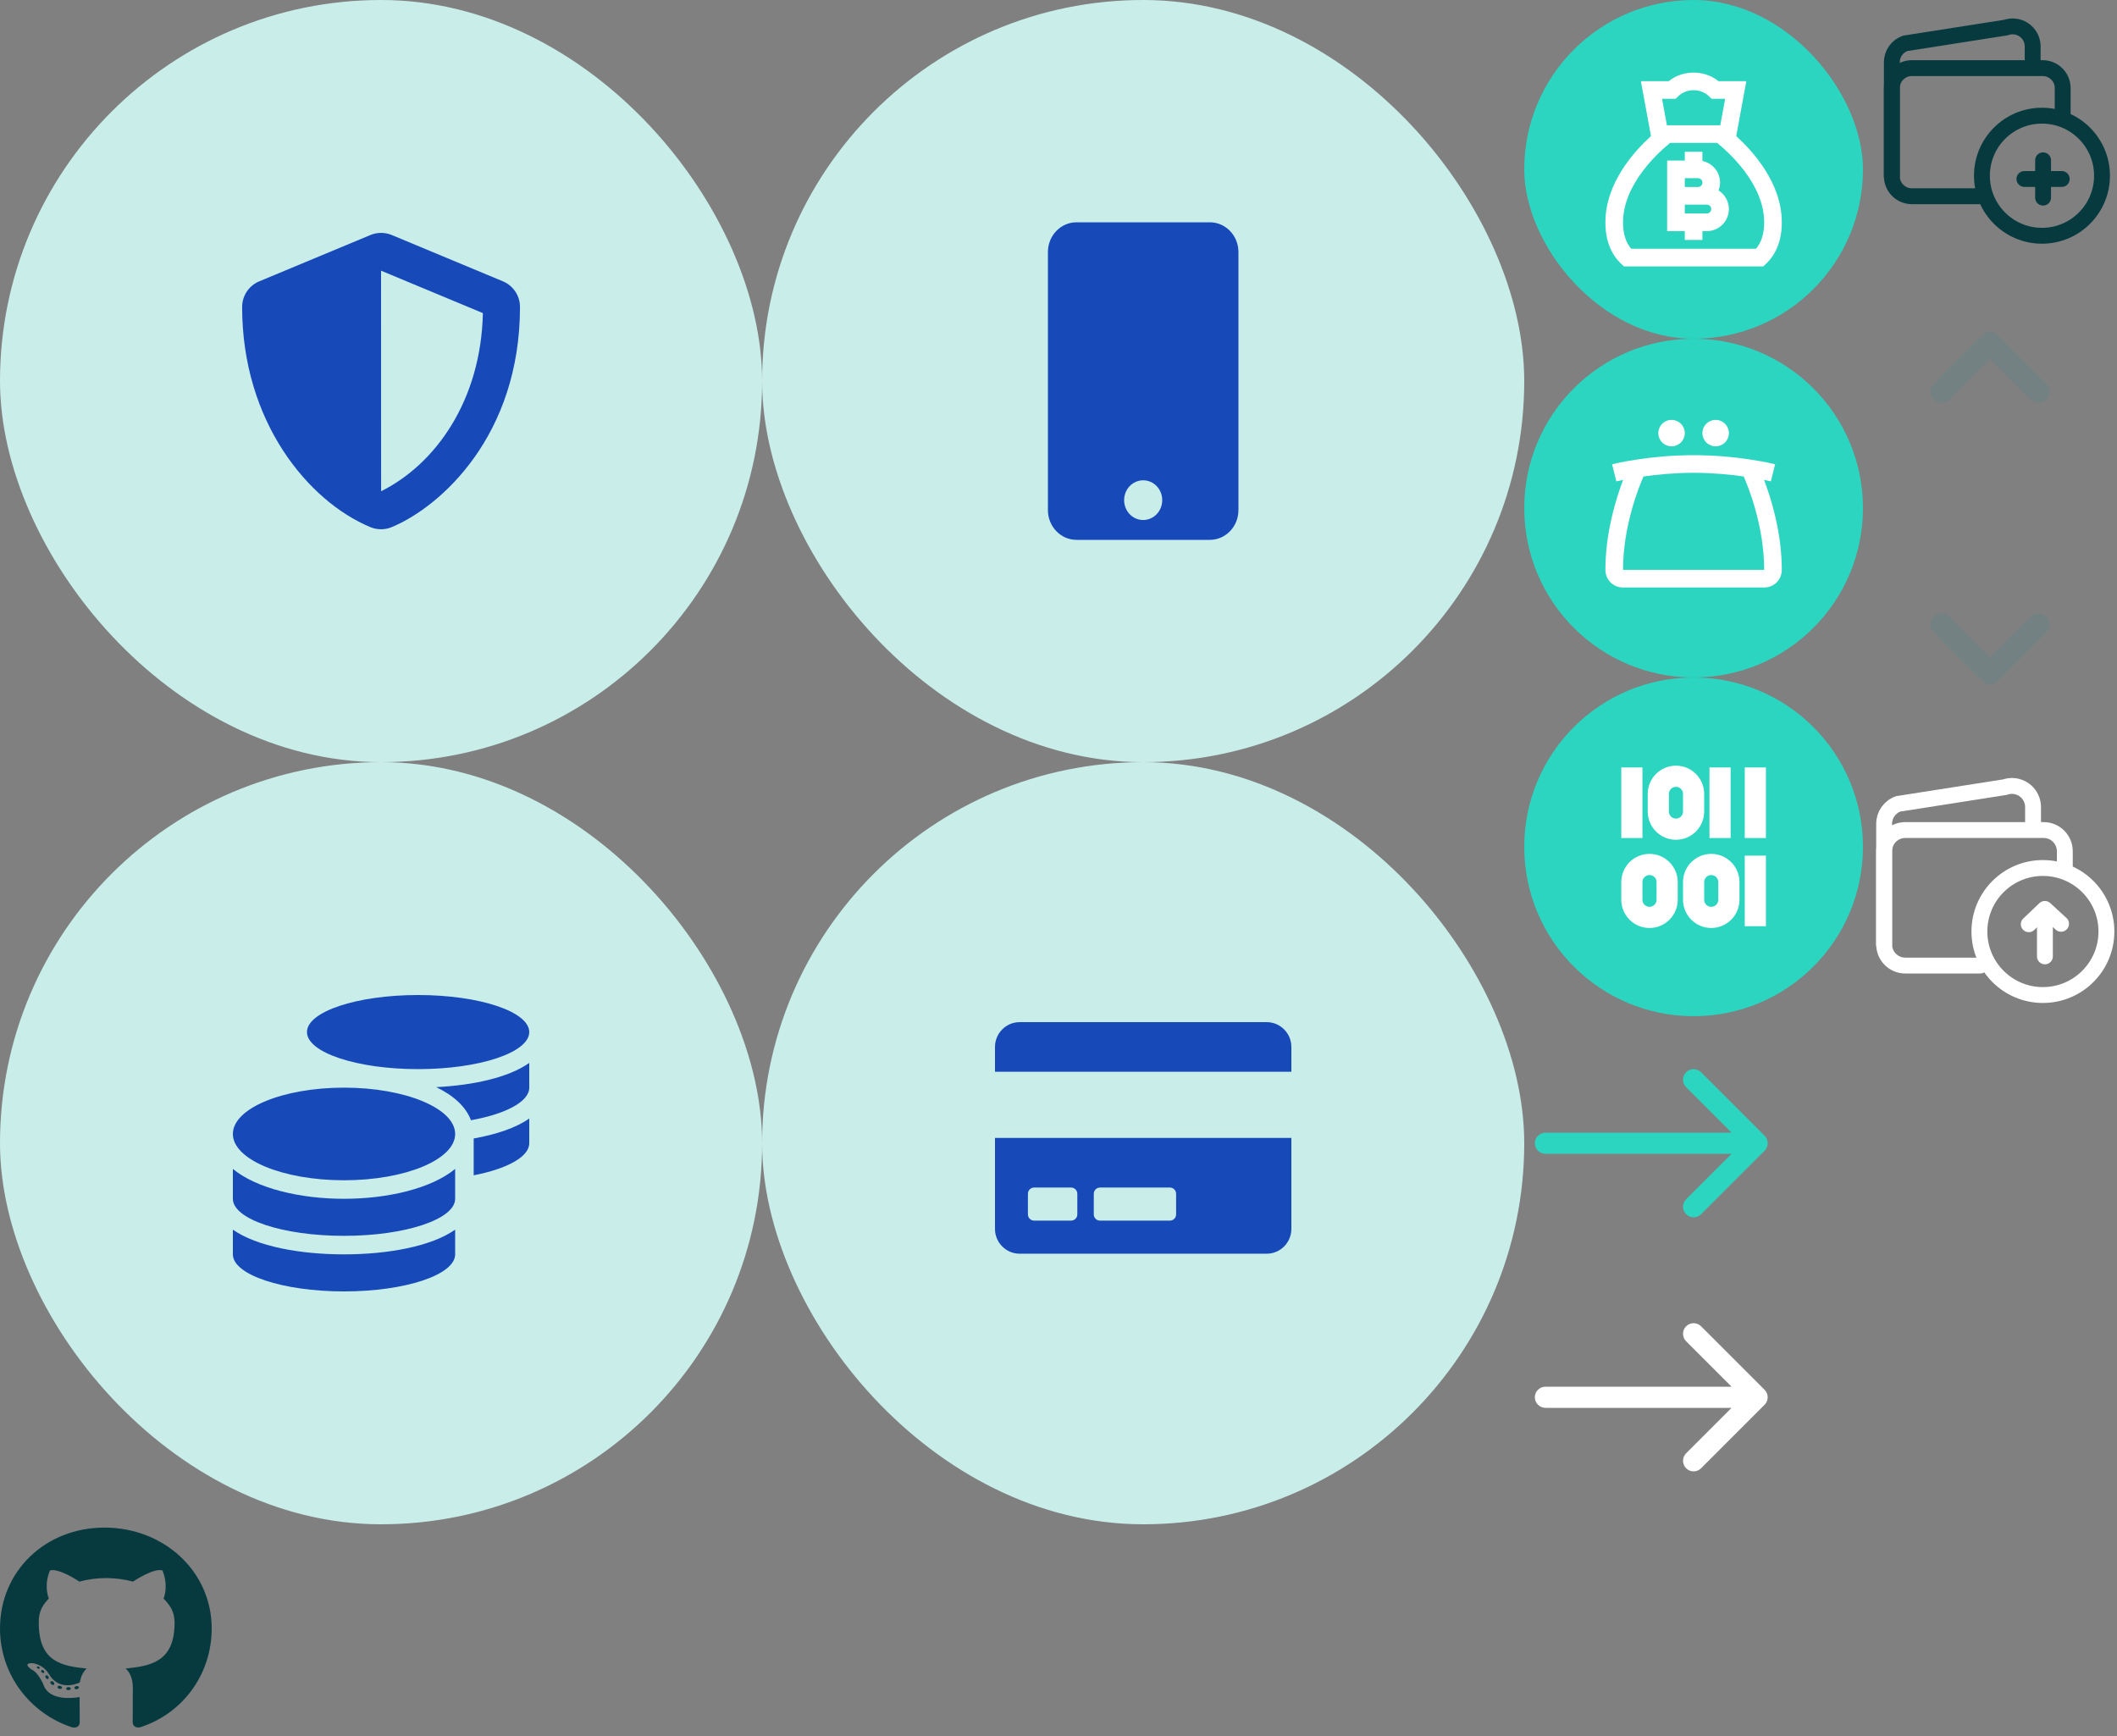 <svg width="200" height="164" viewBox="0 0 200 164" fill="none" xmlns="http://www.w3.org/2000/svg">
<rect x="0" y="0" width="200" height="164" fill="#808080" stroke="none"/>
<g clip-path="url(#clip0)">
<rect width="72" height="72" rx="36" fill="#C9EEEA"/>
<path d="M47.512 26.577L37.012 22.202C36.692 22.07 36.349 22.002 36.003 22.002C35.657 22.002 35.314 22.07 34.994 22.202L24.494 26.577C23.515 26.982 22.875 27.939 22.875 29C22.875 39.856 29.137 47.359 34.988 49.798C35.634 50.066 36.361 50.066 37.006 49.798C41.693 47.845 49.125 41.102 49.125 29C49.125 27.939 48.485 26.982 47.512 26.577ZM36.005 46.407L36 25.571L45.62 29.58C45.439 37.859 41.13 43.859 36.005 46.407Z" fill="#1749B9"/>
<rect x="72" width="72" height="72" rx="36" fill="#C9EEEA"/>
<path d="M114.3 21H101.7C100.209 21 99 22.26 99 23.812V48.188C99 49.74 100.209 51 101.7 51H114.3C115.791 51 117 49.74 117 48.188V23.812C117 22.26 115.791 21 114.3 21ZM108 49.125C107.004 49.125 106.2 48.287 106.2 47.25C106.2 46.213 107.004 45.375 108 45.375C108.996 45.375 109.8 46.213 109.8 47.25C109.8 48.287 108.996 49.125 108 49.125Z" fill="#1749B9"/>
<rect y="72" width="72" height="72" rx="36" fill="#C9EEEA"/>
<path d="M22 116.165V118.5C22 120.43 26.703 122 32.5 122C38.297 122 43 120.43 43 118.5V116.165C40.741 117.756 36.612 118.5 32.5 118.5C28.387 118.5 24.259 117.756 22 116.165ZM39.5 101C45.297 101 50 99.43 50 97.5C50 95.57 45.297 94 39.5 94C33.703 94 29 95.57 29 97.5C29 99.43 33.703 101 39.5 101ZM22 110.428V113.25C22 115.18 26.703 116.75 32.5 116.75C38.297 116.75 43 115.18 43 113.25V110.428C40.741 112.288 36.607 113.25 32.5 113.25C28.393 113.25 24.259 112.288 22 110.428ZM44.75 111.03C47.884 110.423 50 109.296 50 108V105.665C48.731 106.562 46.866 107.174 44.75 107.552V111.03ZM32.5 102.75C26.703 102.75 22 104.708 22 107.125C22 109.542 26.703 111.5 32.5 111.5C38.297 111.5 43 109.542 43 107.125C43 104.708 38.297 102.75 32.5 102.75ZM44.493 105.829C47.774 105.238 50 104.079 50 102.75V100.415C48.059 101.788 44.723 102.526 41.212 102.701C42.825 103.483 44.012 104.533 44.493 105.829Z" fill="#1749B9"/>
<rect x="72" y="72" width="72" height="72" rx="36" fill="#C9EEEA"/>
<path d="M94 116.094C94 117.388 95.045 118.438 96.333 118.438H119.667C120.955 118.438 122 117.388 122 116.094V107.5H94V116.094ZM103.333 112.773C103.333 112.451 103.596 112.188 103.917 112.188H110.528C110.849 112.188 111.111 112.451 111.111 112.773V114.727C111.111 115.049 110.849 115.312 110.528 115.312H103.917C103.596 115.312 103.333 115.049 103.333 114.727V112.773ZM97.111 112.773C97.111 112.451 97.374 112.188 97.694 112.188H101.194C101.515 112.188 101.778 112.451 101.778 112.773V114.727C101.778 115.049 101.515 115.312 101.194 115.312H97.694C97.374 115.312 97.111 115.049 97.111 114.727V112.773ZM122 98.906V101.25H94V98.906C94 97.612 95.045 96.562 96.333 96.562H119.667C120.955 96.562 122 97.612 122 98.906Z" fill="#1749B9"/>
<path fill-rule="evenodd" clip-rule="evenodd" d="M144 48C144 39.163 151.163 32 160 32C168.837 32 176 39.163 176 48C176 56.837 168.837 64 160 64C151.163 64 144 56.837 144 48Z" fill="#2BD5C0"/>
<path d="M157.917 39.667C157.585 39.667 157.267 39.798 157.033 40.033C156.798 40.267 156.667 40.585 156.667 40.917C156.667 41.248 156.798 41.566 157.033 41.801C157.267 42.035 157.585 42.167 157.917 42.167C158.248 42.167 158.566 42.035 158.801 41.801C159.035 41.566 159.167 41.248 159.167 40.917C159.167 40.585 159.035 40.267 158.801 40.033C158.566 39.798 158.248 39.667 157.917 39.667V39.667ZM162.083 39.667C161.752 39.667 161.434 39.798 161.199 40.033C160.965 40.267 160.833 40.585 160.833 40.917C160.833 41.248 160.965 41.566 161.199 41.801C161.434 42.035 161.752 42.167 162.083 42.167C162.415 42.167 162.733 42.035 162.967 41.801C163.202 41.566 163.333 41.248 163.333 40.917C163.333 40.585 163.202 40.267 162.967 40.033C162.733 39.798 162.415 39.667 162.083 39.667V39.667ZM160 43C155.768 43 152.438 43.823 152.298 43.858L152.702 45.476C152.71 45.474 152.946 45.417 153.34 45.337C152.673 47.098 151.667 50.316 151.667 53.833C151.667 54.768 152.399 55.5 153.333 55.5H166.667C167.601 55.5 168.333 54.768 168.333 53.833C168.333 50.316 167.327 47.098 166.66 45.337C167.054 45.417 167.29 45.474 167.298 45.476L167.702 43.858C167.562 43.823 164.232 43 160 43ZM160 44.667C161.816 44.667 163.455 44.832 164.731 45.012C165.113 45.874 166.667 49.615 166.667 53.833H153.333C153.333 49.627 154.887 45.876 155.269 45.012C156.545 44.832 158.184 44.667 160 44.667Z" fill="white"/>
<rect x="144" width="32" height="32" rx="16" fill="#2BD5C0"/>
<path d="M160 6.858C159.158 6.858 158.316 7.127 157.65 7.667H155.019L155.973 12.857C154.417 14.264 151.667 17.272 151.667 21C151.667 22.669 152.174 23.994 153.175 24.939L153.416 25.167H166.584L166.825 24.939C167.825 23.993 168.333 22.669 168.333 21C168.333 17.276 165.584 14.268 164.028 12.859L164.982 7.667H162.35C161.684 7.127 160.842 6.858 160 6.858ZM160 8.52C160.53 8.52 161.058 8.711 161.452 9.096L161.696 9.334H162.98L162.521 11.834H157.479L157.02 9.334H158.304L158.548 9.096C158.941 8.711 159.47 8.52 160 8.52ZM157.785 13.5H162.217C163.117 14.218 166.667 17.283 166.667 21C166.667 22.069 166.413 22.891 165.895 23.5H154.103C153.586 22.891 153.333 22.069 153.333 21C153.333 17.294 156.885 14.219 157.785 13.5ZM159.167 14.334V15.167H157.5V21.834H159.167V22.667H160.833V21.834H161.25C162.401 21.834 163.333 20.901 163.333 19.75C163.333 19.007 162.942 18.361 162.357 17.992C162.445 17.761 162.5 17.513 162.5 17.25C162.5 16.242 161.784 15.402 160.833 15.209V14.334H159.167ZM159.167 16.834H160.417C160.647 16.834 160.833 17.02 160.833 17.25C160.833 17.48 160.647 17.667 160.417 17.667H159.167V16.834ZM159.167 19.334H160.417H161.25C161.48 19.334 161.667 19.52 161.667 19.75C161.667 19.98 161.48 20.167 161.25 20.167H159.167V19.334Z" fill="white"/>
<path fill-rule="evenodd" clip-rule="evenodd" d="M144 80C144 71.163 151.163 64 160 64C168.837 64 176 71.163 176 80C176 88.837 168.837 96 160 96C151.163 96 144 88.837 144 80Z" fill="#2BD5C0"/>
<path d="M165.833 72.5V79.167M158.333 78.333C157.412 78.333 156.667 77.588 156.667 76.667V75C156.667 74.079 157.412 73.333 158.333 73.333C159.254 73.333 160 74.079 160 75V76.667C160 77.588 159.254 78.333 158.333 78.333ZM162.5 72.5V79.167V72.5ZM154.167 72.5V79.167V72.5ZM161.667 86.667C160.746 86.667 160 85.921 160 85V83.333C160 82.412 160.746 81.667 161.667 81.667C162.587 81.667 163.333 82.412 163.333 83.333V85C163.333 85.921 162.587 86.667 161.667 86.667ZM155.833 86.667C154.912 86.667 154.167 85.921 154.167 85V83.333C154.167 82.412 154.912 81.667 155.833 81.667C156.754 81.667 157.5 82.412 157.5 83.333V85C157.5 85.921 156.754 86.667 155.833 86.667ZM165.833 80.833V87.5V80.833Z" stroke="white" stroke-width="2" stroke-miterlimit="10"/>
<path d="M6.69 159.523C6.69 159.602 6.597 159.664 6.48 159.664C6.347 159.676 6.254 159.613 6.254 159.523C6.254 159.445 6.347 159.383 6.464 159.383C6.585 159.371 6.69 159.434 6.69 159.523ZM5.435 159.348C5.407 159.426 5.488 159.516 5.609 159.539C5.714 159.578 5.835 159.539 5.859 159.461C5.883 159.383 5.806 159.293 5.685 159.258C5.581 159.23 5.464 159.27 5.435 159.348ZM7.218 159.281C7.101 159.309 7.02 159.383 7.032 159.473C7.044 159.551 7.149 159.602 7.27 159.574C7.387 159.547 7.468 159.473 7.456 159.395C7.444 159.32 7.335 159.27 7.218 159.281ZM9.871 144.312C4.278 144.312 0 148.426 0 153.844C0 158.176 2.815 161.883 6.835 163.188C7.351 163.277 7.532 162.969 7.532 162.715C7.532 162.473 7.52 161.137 7.52 160.316C7.52 160.316 4.698 160.902 4.105 159.152C4.105 159.152 3.645 158.016 2.984 157.723C2.984 157.723 2.06 157.109 3.048 157.121C3.048 157.121 4.052 157.199 4.605 158.129C5.488 159.637 6.968 159.203 7.544 158.945C7.637 158.32 7.899 157.887 8.19 157.629C5.935 157.387 3.661 157.07 3.661 153.312C3.661 152.238 3.968 151.699 4.613 151.012C4.508 150.758 4.165 149.711 4.718 148.359C5.56 148.105 7.5 149.414 7.5 149.414C8.306 149.195 9.173 149.082 10.032 149.082C10.891 149.082 11.758 149.195 12.565 149.414C12.565 149.414 14.504 148.102 15.347 148.359C15.899 149.715 15.556 150.758 15.452 151.012C16.097 151.703 16.492 152.242 16.492 153.312C16.492 157.082 14.117 157.383 11.863 157.629C12.234 157.937 12.548 158.523 12.548 159.441C12.548 160.758 12.536 162.387 12.536 162.707C12.536 162.961 12.722 163.27 13.234 163.18C17.266 161.883 20 158.176 20 153.844C20 148.426 15.464 144.312 9.871 144.312ZM3.919 157.785C3.867 157.824 3.879 157.914 3.948 157.988C4.012 158.051 4.105 158.078 4.157 158.027C4.21 157.988 4.198 157.898 4.129 157.824C4.065 157.762 3.972 157.734 3.919 157.785ZM3.484 157.469C3.456 157.52 3.496 157.582 3.577 157.621C3.641 157.66 3.722 157.648 3.75 157.594C3.778 157.543 3.738 157.48 3.657 157.441C3.577 157.418 3.512 157.43 3.484 157.469ZM4.79 158.859C4.726 158.91 4.75 159.027 4.843 159.102C4.935 159.191 5.052 159.203 5.105 159.141C5.157 159.09 5.133 158.973 5.052 158.898C4.964 158.809 4.843 158.797 4.79 158.859ZM4.331 158.285C4.266 158.324 4.266 158.426 4.331 158.516C4.395 158.605 4.504 158.645 4.556 158.605C4.621 158.555 4.621 158.453 4.556 158.363C4.5 158.273 4.395 158.234 4.331 158.285Z" fill="#073A3F"/>
<path d="M187.305 18.538H180.62C179.576 18.538 178.729 17.692 178.729 16.647V8.325C178.729 7.28 179.576 6.434 180.62 6.434H192.978C194.022 6.434 194.869 7.28 194.869 8.325V10.974" stroke="#073A3F" stroke-width="1.5" stroke-linecap="round" stroke-linejoin="round"/>
<path d="M178.729 16.647V5.878C178.729 5.077 179.233 4.364 179.987 4.096L189.508 2.603C190.492 2.254 191.574 2.768 191.923 3.752C191.995 3.955 192.032 4.169 192.032 4.385V6.247" stroke="#073A3F" stroke-width="1.5" stroke-linecap="round" stroke-linejoin="round"/>
<path d="M192.911 22.273C196.044 22.273 198.584 19.733 198.584 16.6C198.584 13.467 196.044 10.927 192.911 10.927C189.778 10.927 187.239 13.467 187.239 16.6C187.239 19.733 189.778 22.273 192.911 22.273Z" stroke="#073A3F" stroke-width="1.5" stroke-linecap="round" stroke-linejoin="round"/>
<path d="M193.017 15.145V18.67" stroke="#073A3F" stroke-width="1.5" stroke-linecap="round" stroke-linejoin="round"/>
<path d="M194.78 16.908H191.254" stroke="#073A3F" stroke-width="1.5" stroke-linecap="round" stroke-linejoin="round"/>
<path d="M188 33.929L191.821 37.75C192.235 38.164 192.907 38.164 193.321 37.75C193.735 37.336 193.735 36.664 193.321 36.25L188.707 31.636C188.316 31.245 187.683 31.245 187.293 31.636L182.679 36.25C182.265 36.664 182.265 37.336 182.679 37.75C183.093 38.164 183.765 38.164 184.179 37.75L188 33.929Z" fill="#748183"/>
<path d="M188 62.071L184.179 58.25C183.765 57.836 183.093 57.836 182.679 58.25C182.265 58.664 182.265 59.336 182.679 59.75L187.293 64.364C187.684 64.755 188.317 64.755 188.707 64.364L193.321 59.75C193.735 59.336 193.735 58.664 193.321 58.25C192.907 57.836 192.235 57.836 191.821 58.25L188 62.071Z" fill="#748183"/>
<path d="M159.293 102.707C158.903 102.317 158.903 101.683 159.293 101.293C159.684 100.902 160.317 100.902 160.707 101.293L166.707 107.293C167.098 107.683 167.098 108.317 166.707 108.707L160.707 114.707C160.317 115.098 159.684 115.098 159.293 114.707C158.903 114.317 158.903 113.683 159.293 113.293L163.586 109H146.011C145.453 109 145 108.552 145 108C145 107.448 145.453 107 146.011 107H163.586L159.293 102.707Z" fill="#2BD5C0"/>
<path d="M187.07 91.217H180C178.895 91.217 178 90.321 178 89.217V80.414C178 79.309 178.895 78.414 180 78.414H193.07C194.175 78.414 195.07 79.309 195.07 80.414V82.217" stroke="white" stroke-width="1.5" stroke-linecap="round" stroke-linejoin="round"/>
<path d="M193 94C196.314 94 199 91.314 199 88C199 84.686 196.314 82 193 82C189.686 82 187 84.686 187 88C187 91.314 189.686 94 193 94Z" stroke="white" stroke-width="1.5" stroke-linecap="round" stroke-linejoin="round"/>
<path d="M193.19 90.35L193.19 86.201" stroke="white" stroke-width="1.5" stroke-linecap="round" stroke-linejoin="round"/>
<path d="M191.664 87.312L193.184 85.865L194.716 87.271" stroke="white" stroke-width="1.5" stroke-linecap="round" stroke-linejoin="round"/>
<path d="M178 89.217V77.826C178 76.98 178.533 76.225 179.33 75.941L189.401 74.363C190.442 73.993 191.585 74.537 191.955 75.578C192.031 75.793 192.07 76.019 192.07 76.247V78.217" stroke="white" stroke-width="1.5" stroke-linecap="round" stroke-linejoin="round"/>
<path d="M159.293 126.707C158.903 126.317 158.903 125.683 159.293 125.293C159.684 124.902 160.317 124.902 160.707 125.293L166.707 131.293C167.098 131.683 167.098 132.317 166.707 132.707L160.707 138.707C160.317 139.098 159.684 139.098 159.293 138.707C158.903 138.317 158.903 137.683 159.293 137.293L163.586 133H146.011C145.453 133 145 132.552 145 132C145 131.448 145.453 131 146.011 131H163.586L159.293 126.707Z" fill="white"/>
</g>
<defs>
<clipPath id="clip0">
<rect width="200" height="164" fill="white"/>
</clipPath>
</defs>
</svg>
